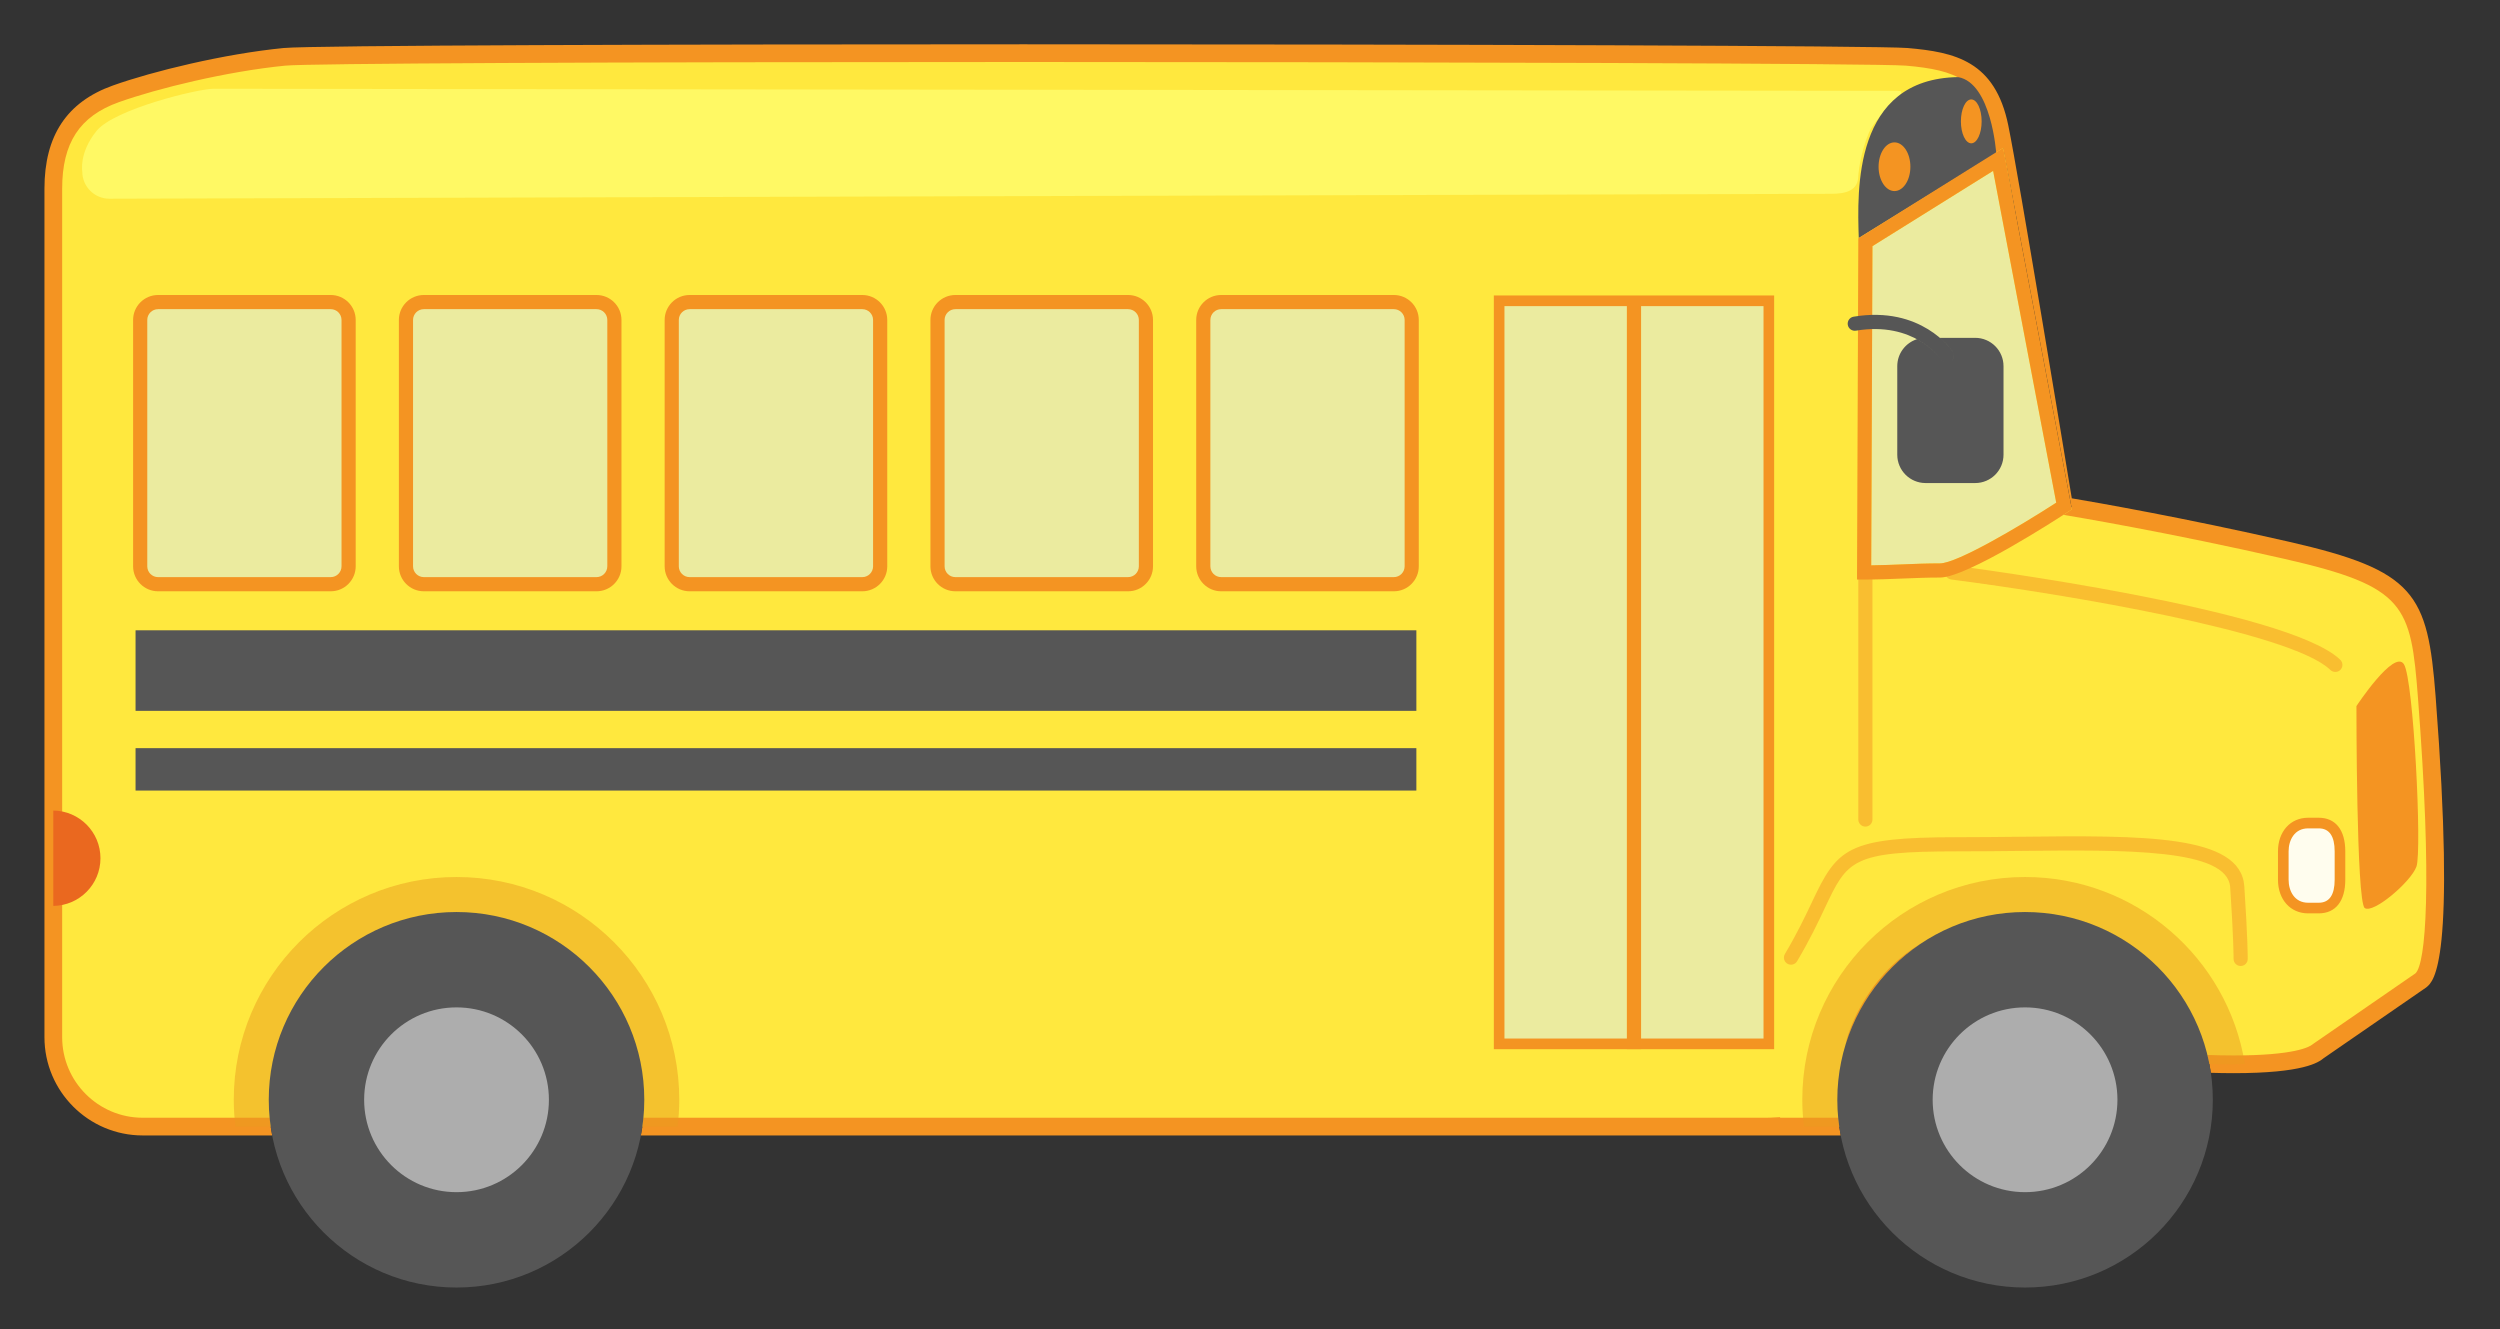 <svg xmlns="http://www.w3.org/2000/svg" xmlns:xlink="http://www.w3.org/1999/xlink" width="600" height="319" viewBox="0 0 600 319"><rect x="0" y="0" width="600" height="319" fill="#333333" stroke="none"/><g id="Bus.svg"><path id="Bus" fill="#FFE83E" d="M556.37,252.285C550.925,256.824,525.724,255.125,525.724,255.125C525.724,255.125,521.206,222.15,486.243,222.15C451.28,222.15,445.114,250.586,445.114,250.586L444.294,270.38L425.032,270.387L425.033,270.354C424.655,270.375,424.275,270.383,423.887,270.383L34.247,270.383C22.399,270.383,12.791,260.779,12.791,248.928L12.791,45.297C12.791,33.446,17.618,26.16,27.796,22.526C37.974,18.891,54.807,14.969,68.247,13.642C81.687,12.315,445.936,12.618,457.637,13.642C469.338,14.666,477.098,16.821,479.907,30.524C482.711,44.228,495.381,121.441,495.381,121.441C495.381,121.441,519.097,125.283,548.847,132.083C578.597,138.883,580.618,143.737,582.436,167.335C584.251,190.932,586.47,230.749,581.028,235.286L556.37,252.285z"/><path id="BusBorder" fill="#F49422" d="M427.222,268.26L441.163,268.256C441.302,269.694,441.507,271.11,441.776,272.506L422.838,272.512L422.838,272.508L153.807,272.508C154.076,271.112,154.281,269.696,154.42,268.258L423.892,268.258C424.243,268.258,424.581,268.248,424.923,268.234L427.226,268.117L427.222,268.26zM443.037,250.136L443.025,250.413C446.177,240.374,452.756,231.857,461.386,226.215C446.551,234.964,443.083,249.923,443.037,250.136zM584.551,167.171C582.645,142.398,579.63,136.939,549.322,130.011C524.076,124.24,502.926,120.557,497.23,119.595C495.447,108.742,484.548,42.624,481.99,30.098C478.818,14.601,469.171,12.518,457.828,11.525C451.437,10.966,344.93,10.631,245.645,10.631C164.17,10.631,74.729,10.866,68.041,11.527C53.737,12.939,36.61,17.122,27.084,20.524C16.039,24.468,10.669,32.572,10.669,45.296L10.669,248.927C10.669,261.93,21.247,272.507,34.25,272.507L65.326,272.507C65.057,271.111,64.852,269.695,64.713,268.257L34.25,268.257C23.591,268.257,14.919,259.585,14.919,248.927L14.919,45.297C14.919,34.29,19.112,27.884,28.514,24.526C37.795,21.212,54.496,17.134,68.459,15.755C73.843,15.224,143.393,14.88,245.646,14.88C342.694,14.88,451.268,15.216,457.458,15.758C469.611,16.821,475.437,19.268,477.827,30.948C478.098,32.279,478.468,34.229,478.909,36.651L480.763,35.494L497.264,122.238L496.315,122.861C496.096,123.004,495.721,123.248,495.227,123.567C497.415,123.926,520.342,127.745,548.374,134.152C577.357,140.777,578.6,145.187,580.313,167.496C583.792,212.673,582.173,231.305,579.712,233.603L555.162,250.535L555.008,250.652C554.26,251.275,550.683,253.31,536.056,253.31C533.687,253.31,531.503,253.25,529.765,253.191C530.112,254.589,530.394,256.021,530.603,257.472C532.188,257.521,534.046,257.56,536.056,257.56C552.973,257.56,556.494,254.937,557.659,253.978L582.225,237.033L582.378,236.917C584.132,235.458,589.465,231.018,584.551,167.171z"/><path id="WheelShadow" fill="#EA9C1F" d="M162.627,270.383L56.503,270.383C56.251,268.277,56.105,266.125,56.105,263.948C56.105,234.424,80.04,210.484,109.569,210.484C139.093,210.484,163.026,234.422,163.026,263.948C163.025,266.125,162.88,268.273,162.627,270.383zM486.016,210.484C456.492,210.484,432.552,234.422,432.552,263.948C432.552,266.125,432.698,268.273,432.949,270.383L445.993,270.38L445.963,250.586C445.963,250.586,452.124,222.15,487.092,222.15C522.061,222.15,526.578,255.125,526.578,255.125C526.578,255.125,532.544,255.65,538.771,255.334C534.652,229.906,512.605,210.484,486.016,210.484z" enable-background="new" opacity=".5"/><path id="BlackTireBorder" fill="#565656" d="M154.629,263.948C154.629,288.836,134.453,309.008,109.566,309.008C84.679,309.008,64.502,288.836,64.502,263.948C64.502,239.06,84.679,218.885,109.566,218.885C134.453,218.885,154.629,239.062,154.629,263.948zM486.012,218.885C461.128,218.885,440.954,239.063,440.954,263.948C440.954,288.836,461.128,309.008,486.012,309.008C510.903,309.008,531.075,288.836,531.075,263.948C531.072,239.062,510.896,218.885,486.012,218.885z"/><path id="GrayTire" fill="#ADADAD" d="M131.738,263.948C131.738,276.189,121.813,286.119,109.566,286.119C97.32,286.119,87.395,276.189,87.395,263.948C87.395,251.701,97.32,241.773,109.566,241.773C121.813,241.773,131.738,251.701,131.738,263.948zM486.01,241.773C473.763,241.773,463.839,251.701,463.839,263.948C463.839,276.189,473.764,286.119,486.01,286.119C498.256,286.119,508.186,276.189,508.186,263.948C508.188,251.701,498.257,241.773,486.01,241.773z"/><path id="Windows" fill="#D9EEFF" d="M390.456,72.188L390.456,250.527L359.794,250.527L359.794,72.188L390.456,72.188zM424.52,72.188L393.86,72.188L393.86,250.527L424.518,250.527L424.52,72.188L424.52,72.188zM33.644,76.789C33.644,74.416,35.561,72.498,37.935,72.498L79.375,72.498C81.743,72.498,83.667,74.416,83.667,76.789L83.667,135.916C83.667,138.287,81.743,140.209,79.375,140.209L37.935,140.209C35.561,140.209,33.644,138.287,33.644,135.916L33.644,76.789zM288.79,135.916C288.79,138.287,290.707,140.209,293.081,140.209L334.521,140.209C336.884,140.209,338.808,138.287,338.808,135.916L338.808,76.789C338.808,74.416,336.884,72.498,334.521,72.498L293.081,72.498C290.707,72.498,288.79,74.416,288.79,76.789L288.79,135.916zM225.003,135.916C225.003,138.287,226.92,140.209,229.294,140.209L270.734,140.209C273.099,140.209,275.025,138.287,275.025,135.916L275.025,76.789C275.025,74.416,273.099,72.498,270.734,72.498L229.294,72.498C226.92,72.498,225.003,74.416,225.003,76.789L225.003,135.916zM161.216,135.916C161.216,138.287,163.135,140.209,165.507,140.209L206.949,140.209C209.317,140.209,211.24,138.287,211.24,135.916L211.24,76.789C211.24,74.416,209.317,72.498,206.949,72.498L165.507,72.498C163.135,72.498,161.216,74.416,161.216,76.789L161.216,135.916L161.216,135.916zM97.43,135.916C97.43,138.287,99.347,140.209,101.722,140.209L143.161,140.209C145.529,140.209,147.453,138.287,147.453,135.916L147.453,76.789C147.453,74.416,145.529,72.498,143.161,72.498L101.722,72.498C99.347,72.498,97.43,74.416,97.43,76.789L97.43,135.916z" enable-background="new" opacity=".5"/><path id="WindowsBorder" fill="#F49422" d="M425.794,251.805L393.856,251.805L393.856,249.253L423.244,249.253L423.244,73.464L393.856,73.464L393.856,71.545L390.456,71.545L390.456,73.464L361.069,73.464L361.069,249.253L390.456,249.253L390.456,251.805L358.52,251.805L358.52,70.913L425.794,70.913L425.794,251.805zM390.456,71.545L390.456,251.816L393.855,251.816L393.855,71.545L390.456,71.545zM79.375,141.909L37.935,141.909C34.632,141.909,31.944,139.221,31.944,135.916L31.944,76.789C31.944,73.485,34.632,70.798,37.935,70.798L79.375,70.798C82.679,70.798,85.367,73.486,85.367,76.789L85.367,135.916C85.366,139.221,82.678,141.909,79.375,141.909zM37.935,74.198C36.507,74.198,35.345,75.36,35.345,76.789L35.345,135.916C35.345,137.346,36.507,138.509,37.935,138.509L79.375,138.509C80.804,138.509,81.966,137.346,81.966,135.916L81.966,76.789C81.966,75.36,80.804,74.198,79.375,74.198L37.935,74.198zM334.521,141.909L293.081,141.909C289.778,141.909,287.09,139.221,287.09,135.916L287.09,76.789C287.09,73.485,289.778,70.798,293.081,70.798L334.521,70.798C337.824,70.798,340.507,73.486,340.507,76.789L340.507,135.916C340.512,139.221,337.824,141.909,334.521,141.909zM293.081,74.198C291.652,74.198,290.49,75.36,290.49,76.789L290.49,135.916C290.49,137.346,291.652,138.509,293.081,138.509L334.521,138.509C335.95,138.509,337.112,137.346,337.112,135.916L337.112,76.789C337.112,75.36,335.95,74.198,334.521,74.198L293.081,74.198zM270.735,141.909L229.295,141.909C225.992,141.909,223.304,139.221,223.304,135.916L223.304,76.789C223.304,73.485,225.992,70.798,229.295,70.798L270.735,70.798C274.038,70.798,276.723,73.486,276.723,76.789L276.723,135.916C276.726,139.221,274.038,141.909,270.735,141.909zM229.294,74.198C227.865,74.198,226.703,75.36,226.703,76.789L226.703,135.916C226.703,137.346,227.865,138.509,229.294,138.509L270.734,138.509C272.162,138.509,273.324,137.346,273.324,135.916L273.324,76.789C273.324,75.36,272.162,74.198,270.734,74.198L229.294,74.198zM206.949,141.909L165.507,141.909C162.204,141.909,159.516,139.221,159.516,135.916L159.516,76.789C159.516,73.485,162.204,70.798,165.507,70.798L206.949,70.798C210.252,70.798,212.94,73.486,212.94,76.789L212.94,135.916C212.94,139.221,210.252,141.909,206.949,141.909zM165.507,74.198C164.078,74.198,162.916,75.36,162.916,76.789L162.916,135.916C162.916,137.346,164.078,138.509,165.507,138.509L206.949,138.509C208.377,138.509,209.539,137.346,209.539,135.916L209.539,76.789C209.539,75.36,208.377,74.198,206.949,74.198L165.507,74.198zM143.161,141.909L101.722,141.909C98.418,141.909,95.73,139.221,95.73,135.916L95.73,76.789C95.73,73.485,98.418,70.798,101.722,70.798L143.161,70.798C146.465,70.798,149.153,73.486,149.153,76.789L149.153,135.916C149.153,139.221,146.465,141.909,143.161,141.909zM101.722,74.198C100.293,74.198,99.13,75.36,99.13,76.789L99.13,135.916C99.13,137.346,100.293,138.509,101.722,138.509L143.161,138.509C144.59,138.509,145.753,137.346,145.753,135.916L145.753,76.789C145.753,75.36,144.59,74.198,143.161,74.198L101.722,74.198z"/><path id="Headlight" fill="#FFFDEE" d="M561.594,211.132C561.594,214.887,560.249,217.932,556.494,217.932L553.943,217.932C550.187,217.932,547.994,214.887,547.994,211.132L547.994,204.332C547.994,200.576,550.187,197.532,553.943,197.532L556.494,197.532C560.249,197.532,561.594,200.576,561.594,204.332L561.594,211.132z"/><path id="HeadlightBorder" fill="#F49422" d="M556.494,219.207L553.943,219.207C549.689,219.207,546.714,215.886,546.714,211.132L546.714,204.332C546.714,199.578,549.69,196.257,553.943,196.257L556.494,196.257C560.545,196.257,562.869,199.2,562.869,204.332L562.869,211.132C562.869,216.264,560.545,219.207,556.494,219.207zM553.943,198.809C550.714,198.809,549.264,201.582,549.264,204.332L549.264,211.132C549.264,213.882,550.709,216.656,553.943,216.656L556.494,216.656C559.032,216.656,560.318,214.798,560.318,211.132L560.318,204.332C560.318,200.666,559.032,198.809,556.494,198.809L553.943,198.809L553.943,198.809z"/><path id="Ridges" fill="#F49422" d="M537.76,231.837C537.756,231.837,537.752,231.836,537.748,231.836C536.81,231.83,536.054,231.065,536.06,230.125C536.061,230.079,536.081,225.447,535.248,212.945C534.631,203.669,510.31,203.937,484.562,204.222C479.753,204.275,474.789,204.326,469.791,204.326C444.391,204.326,443.41,206.395,437.966,217.909C436.362,221.307,434.357,225.547,431.304,230.69C430.825,231.501,429.783,231.762,428.975,231.289C428.167,230.81,427.906,229.768,428.379,228.96C431.348,223.949,433.317,219.794,434.893,216.455C440.956,203.642,443.166,200.931,469.791,200.931C474.767,200.931,479.727,200.871,484.523,200.824C514.294,200.492,537.801,200.232,538.632,212.719C539.477,225.386,539.453,229.961,539.452,230.151C539.453,231.084,538.693,231.837,537.76,231.837zM447.694,198.382C446.755,198.382,445.994,197.62,445.994,196.682L445.994,138.6C445.994,137.662,446.755,136.9,447.694,136.9C448.632,136.9,449.389,137.662,449.389,138.6L449.389,196.682C449.394,197.62,448.633,198.382,447.694,198.382zM560.482,161.27C560.048,161.27,559.625,161.11,559.294,160.791C549.977,151.692,495.703,142.612,468.306,139.083C467.375,138.963,466.717,138.11,466.837,137.18C466.957,136.25,467.811,135.604,468.74,135.71C472.02,136.133,549.218,146.2,561.668,158.356C562.34,159.01,562.354,160.086,561.696,160.758C561.365,161.1,560.924,161.27,560.482,161.27z" enable-background="new" opacity=".5"/><path id="Top_x5F_Highlight" fill="#FFF964" d="M445.987,42.154C445.987,45.748,443.039,46.516,439.445,46.516L26.257,47.691C22.662,47.691,19.75,44.777,19.75,41.184C19.75,41.184,18.903,36.703,23.161,31.431C27.419,26.159,47.591,21.306,51.185,21.306L455.439,21.798C459.033,21.798,450.644,26.847,448.501,31.956C446.358,37.065,445.987,42.154,445.987,42.154z"/><path id="headsign" fill="#565656" d="M479.096,36.797C479.096,36.797,477.967,19.959,469.97,18.504C444.74,18.887,445.741,45.705,446.104,57.12L479.096,36.797z"/><path id="Headlights" fill="#F49422" d="M458.494,40.015C458.494,43.242,456.784,45.858,454.673,45.858C452.569,45.858,450.858,43.242,450.858,40.015C450.858,36.787,452.568,34.171,454.673,34.171C456.783,34.171,458.494,36.787,458.494,40.015zM473.102,23.861C471.727,23.861,470.616,26.219,470.616,29.129C470.616,32.039,471.727,34.397,473.102,34.397C474.478,34.397,475.594,32.04,475.594,29.129C475.593,26.22,474.479,23.861,473.102,23.861z"/><path id="Windshield" fill="#D9EEFF" d="M449.39,59.077C449.362,67.15,449.127,124.561,449.094,135.68C451.723,135.648,454.235,135.546,456.667,135.448C459.545,135.332,462.521,135.211,465.601,135.211C469.584,135.211,484.414,126.525,493.497,120.64L478.349,41.01L449.39,59.077z" enable-background="new" opacity=".5"/><path id="WindshieldBorder" fill="#F49422" d="M480.758,35.495L445.997,57.186L445.993,58.124C445.99,58.878,445.689,133.569,445.689,137.39L445.689,139.09L447.384,139.09C450.712,139.09,453.806,138.965,456.799,138.844C459.778,138.723,462.585,138.61,465.595,138.61C472.085,138.61,493.844,124.474,496.303,122.862L497.254,122.239L480.758,35.495zM465.601,135.21C462.526,135.21,459.545,135.331,456.667,135.447C454.229,135.546,451.723,135.647,449.094,135.679C449.127,124.561,449.363,67.15,449.39,59.076L478.346,41.008L493.494,120.638C484.41,126.524,469.584,135.21,465.601,135.21z"/><path id="Signage" fill="#565656" d="M32.533,151.272L339.928,151.272L339.928,170.605L32.533,170.605L32.533,151.272zM339.928,179.557L32.533,179.557L32.533,189.735L339.928,189.735L339.928,179.557L339.928,179.557z"/><path id="FrontGrill" fill="#F49422" d="M576.939,159.409C574.59,155.723,565.545,169.459,565.545,169.459C565.545,169.459,565.511,216.492,567.537,217.932C569.564,219.371,578.608,211.666,579.949,207.983C581.295,204.297,579.285,163.095,576.939,159.409z"/><path id="Backlight" fill="#EA681F" d="M12.793,194.531L12.793,217.419C19.056,217.343,24.111,212.256,24.111,205.977C24.111,199.695,19.056,194.607,12.793,194.531z"/><path id="SideMirror" fill="#565656" d="M480.844,87.882L480.844,109.132C480.844,112.887,477.799,115.932,474.044,115.932L462.144,115.932C458.389,115.932,455.344,112.887,455.344,109.132L455.344,87.882C455.344,84.854,457.326,82.289,460.063,81.409C463.865,83.454,465.697,86.073,465.834,86.28C466.162,86.768,466.699,87.032,467.247,87.032C467.571,87.032,467.899,86.939,468.187,86.746C468.964,86.225,469.175,85.17,468.66,84.389C468.552,84.227,467.549,82.768,465.574,81.082L474.045,81.082C477.799,81.082,480.844,84.127,480.844,87.882zM468.658,84.389C468.356,83.936,461.065,73.303,444.864,76.005C443.937,76.159,443.312,77.035,443.467,77.961C443.622,78.888,444.503,79.512,445.423,79.358C459.376,77.037,465.57,85.892,465.833,86.28C466.161,86.768,466.698,87.032,467.246,87.032C467.57,87.032,467.898,86.939,468.187,86.746C468.968,86.226,469.179,85.17,468.658,84.389z"/></g></svg>